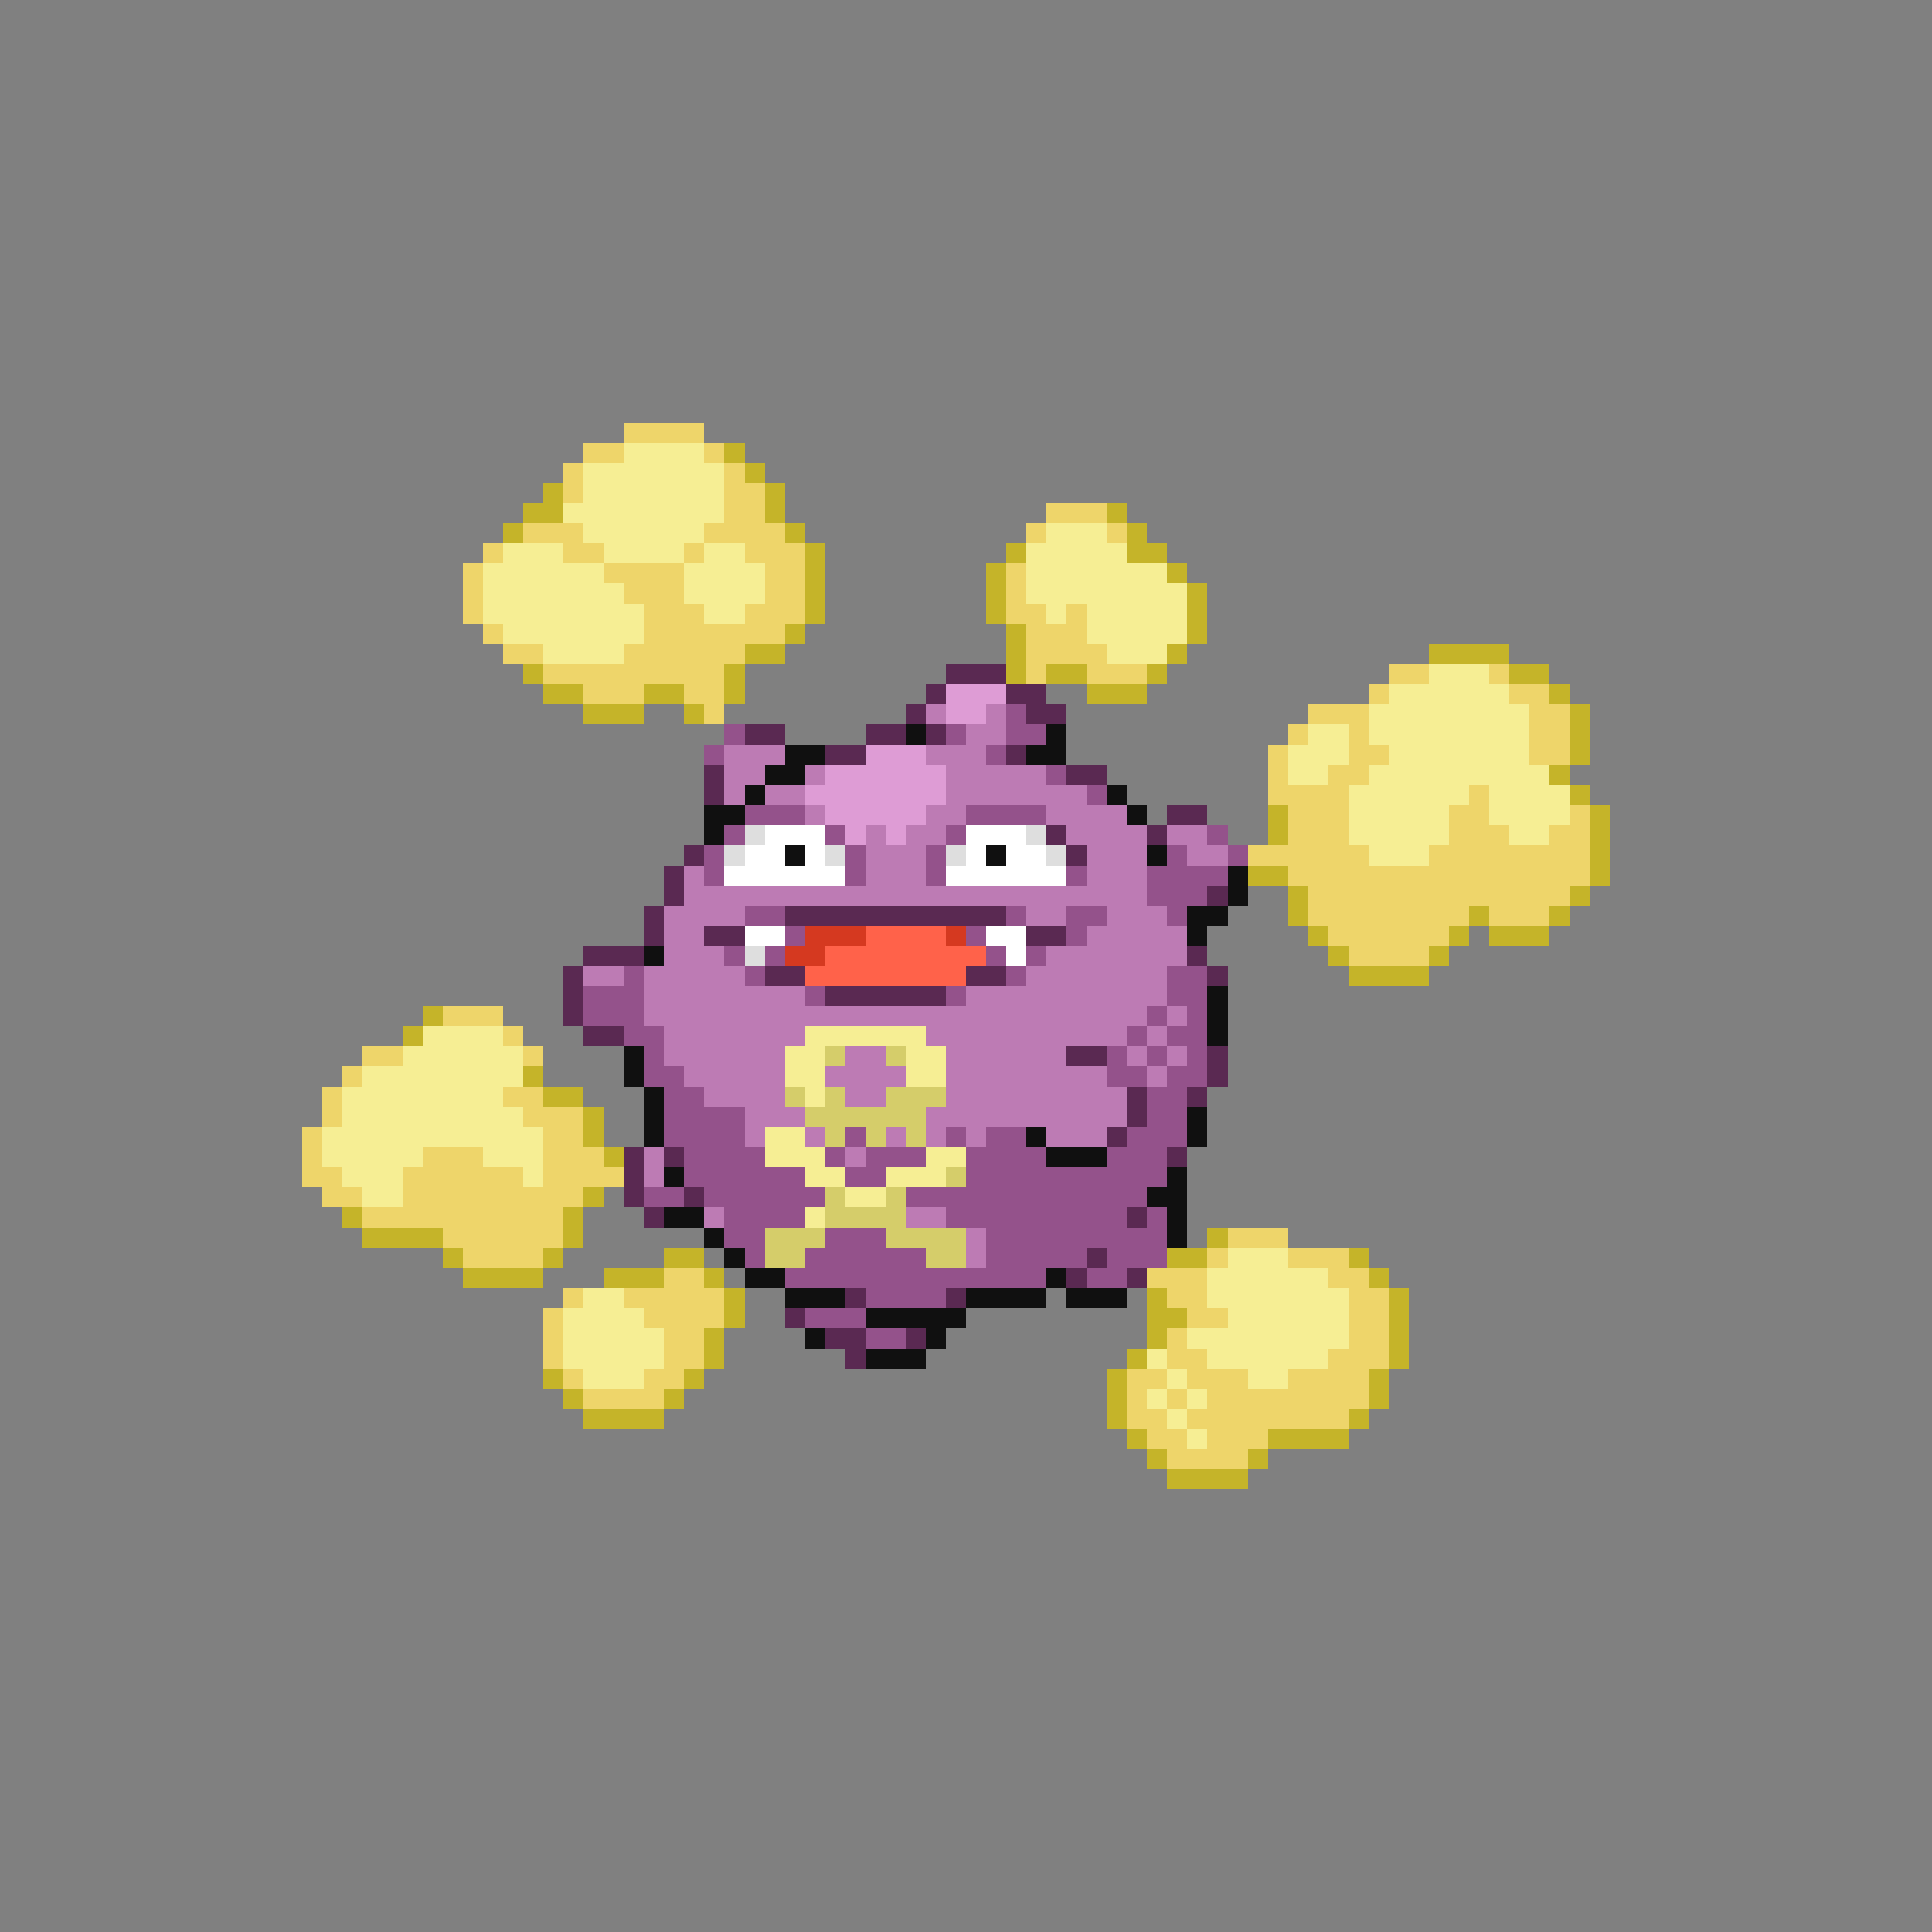 <svg xmlns="http://www.w3.org/2000/svg" viewBox="0 -0.5 96 96" shape-rendering="crispEdges">
<rect x="0" y="-0.5" width="96" height="96" fill="#808080" stroke="none"/>
<path stroke="#eed56a" d="M31 21h4M29 22h2M35 22h1M28 23h1M36 23h1M28 24h1M36 24h2M36 25h2M52 25h3M26 26h3M35 26h4M51 26h1M55 26h1M24 27h1M28 27h2M34 27h1M37 27h3M23 28h1M30 28h4M38 28h2M50 28h1M23 29h1M31 29h3M38 29h2M50 29h1M23 30h1M32 30h3M37 30h3M50 30h2M53 30h1M24 31h1M32 31h7M51 31h3M25 32h2M31 32h6M51 32h4M27 33h9M51 33h1M54 33h3M69 33h2M74 33h1M29 34h3M34 34h2M68 34h1M75 34h2M35 35h1M65 35h3M76 35h2M64 36h1M67 36h1M76 36h2M63 37h1M67 37h2M76 37h2M63 38h1M66 38h2M63 39h4M73 39h1M64 40h3M72 40h2M78 40h1M64 41h3M72 41h3M77 41h2M62 42h6M71 42h8M64 43h15M65 44h13M65 45h8M74 45h3M66 46h6M67 47h4M22 50h3M25 51h1M18 52h2M26 52h1M17 53h1M16 54h1M25 54h2M16 55h1M26 55h3M15 56h1M27 56h2M15 57h1M21 57h3M27 57h3M15 58h2M20 58h6M27 58h4M16 59h2M20 59h9M18 60h10M22 61h6M61 61h3M23 62h4M60 62h1M64 62h3M33 63h2M57 63h3M66 63h2M28 64h1M31 64h5M58 64h2M67 64h2M27 65h1M32 65h4M59 65h2M67 65h2M27 66h1M33 66h2M58 66h1M67 66h2M27 67h1M33 67h2M58 67h2M66 67h3M28 68h1M32 68h2M56 68h2M59 68h3M64 68h4M29 69h4M56 69h1M58 69h1M60 69h8M56 70h2M59 70h8M57 71h2M60 71h3M58 72h4" />
<path stroke="#f6ee94" d="M31 22h4M29 23h7M29 24h7M28 25h8M29 26h6M52 26h3M25 27h3M30 27h4M35 27h2M51 27h5M24 28h6M34 28h4M51 28h7M24 29h7M34 29h4M51 29h8M24 30h8M35 30h2M52 30h1M54 30h5M25 31h7M54 31h5M27 32h4M55 32h3M71 33h3M69 34h6M68 35h8M65 36h2M68 36h8M64 37h3M69 37h7M64 38h2M68 38h9M67 39h6M74 39h4M67 40h5M74 40h4M67 41h5M75 41h2M68 42h3M21 51h4M40 51h6M20 52h6M39 52h2M45 52h2M18 53h8M39 53h2M45 53h2M17 54h8M40 54h1M17 55h9M16 56h11M38 56h2M16 57h5M24 57h3M38 57h3M46 57h2M17 58h3M26 58h1M40 58h2M44 58h3M18 59h2M42 59h2M40 60h1M61 62h3M60 63h6M29 64h2M60 64h7M28 65h4M61 65h6M28 66h5M59 66h8M28 67h5M57 67h1M60 67h6M29 68h3M58 68h1M62 68h2M57 69h1M59 69h1M58 70h1M59 71h1" />
<path stroke="#c5b429" d="M36 22h1M37 23h1M27 24h1M38 24h1M26 25h2M38 25h1M55 25h1M25 26h1M39 26h1M56 26h1M40 27h1M50 27h1M56 27h2M40 28h1M49 28h1M58 28h1M40 29h1M49 29h1M59 29h1M40 30h1M49 30h1M59 30h1M39 31h1M50 31h1M59 31h1M37 32h2M50 32h1M58 32h1M71 32h4M26 33h1M36 33h1M50 33h1M52 33h2M57 33h1M75 33h2M27 34h2M32 34h2M36 34h1M54 34h3M77 34h1M29 35h3M34 35h1M78 35h1M78 36h1M78 37h1M77 38h1M78 39h1M63 40h1M79 40h1M63 41h1M79 41h1M79 42h1M62 43h2M79 43h1M64 44h1M78 44h1M64 45h1M73 45h1M77 45h1M65 46h1M72 46h1M74 46h3M66 47h1M71 47h1M67 48h4M21 50h1M20 51h1M26 53h1M27 54h2M29 55h1M29 56h1M30 57h1M29 59h1M17 60h1M28 60h1M18 61h4M28 61h1M60 61h1M22 62h1M27 62h1M33 62h2M58 62h2M67 62h1M23 63h4M30 63h3M35 63h1M68 63h1M36 64h1M57 64h1M69 64h1M36 65h1M57 65h2M69 65h1M35 66h1M57 66h1M69 66h1M35 67h1M56 67h1M69 67h1M27 68h1M34 68h1M55 68h1M68 68h1M28 69h1M33 69h1M55 69h1M68 69h1M29 70h4M55 70h1M67 70h1M56 71h1M63 71h4M57 72h1M62 72h1M58 73h4" />
<path stroke="#5a2952" d="M47 33h3M46 34h1M50 34h2M45 35h1M51 35h2M37 36h2M43 36h2M46 36h1M41 37h2M50 37h1M35 38h1M53 38h2M35 39h1M58 40h2M52 41h1M57 41h1M34 42h1M53 42h1M33 43h1M33 44h1M60 44h1M32 45h1M39 45h11M32 46h1M35 46h2M51 46h2M29 47h3M59 47h1M28 48h1M38 48h2M48 48h2M60 48h1M28 49h1M41 49h6M28 50h1M29 51h2M53 52h2M60 52h1M60 53h1M56 54h1M59 54h1M56 55h1M55 56h1M31 57h1M33 57h1M58 57h1M31 58h1M31 59h1M34 59h1M32 60h1M56 60h1M54 62h1M53 63h1M56 63h1M42 64h1M47 64h1M39 65h1M41 66h2M45 66h1M42 67h1" />
<path stroke="#de9cd5" d="M47 34h3M47 35h2M43 37h3M41 38h6M40 39h7M41 40h5M42 41h1M44 41h1" />
<path stroke="#bd7bb4" d="M46 35h1M49 35h1M48 36h2M36 37h3M46 37h3M36 38h2M40 38h1M47 38h5M36 39h1M38 39h2M47 39h7M40 40h1M46 40h2M52 40h4M43 41h1M45 41h2M53 41h4M58 41h2M43 42h3M54 42h3M59 42h2M34 43h1M43 43h3M54 43h3M34 44h23M33 45h4M51 45h2M55 45h3M33 46h2M54 46h5M33 47h3M52 47h7M29 48h2M32 48h5M51 48h7M32 49h8M48 49h10M32 50h25M58 50h1M33 51h7M46 51h10M57 51h1M33 52h6M42 52h2M47 52h6M56 52h1M58 52h1M34 53h5M41 53h4M47 53h8M57 53h1M35 54h4M42 54h2M47 54h9M37 55h3M46 55h10M37 56h1M40 56h1M44 56h1M46 56h1M48 56h1M52 56h3M32 57h1M42 57h1M32 58h1M35 60h1M45 60h2M48 61h1M48 62h1" />
<path stroke="#94528b" d="M50 35h1M36 36h1M47 36h1M50 36h2M35 37h1M49 37h1M52 38h1M54 39h1M37 40h3M48 40h4M36 41h1M41 41h1M47 41h1M60 41h1M35 42h1M42 42h1M46 42h1M58 42h1M61 42h1M35 43h1M42 43h1M46 43h1M53 43h1M57 43h4M57 44h3M37 45h2M50 45h1M53 45h2M58 45h1M39 46h1M48 46h1M53 46h1M36 47h1M38 47h1M49 47h1M51 47h1M31 48h1M37 48h1M50 48h1M58 48h2M29 49h3M40 49h1M47 49h1M58 49h2M29 50h3M57 50h1M59 50h1M31 51h2M56 51h1M58 51h2M32 52h1M55 52h1M57 52h1M59 52h1M32 53h2M55 53h2M58 53h2M33 54h2M57 54h2M33 55h4M57 55h2M33 56h4M42 56h1M47 56h1M49 56h2M56 56h3M34 57h4M41 57h1M43 57h3M48 57h4M55 57h3M34 58h6M42 58h2M48 58h10M32 59h2M35 59h6M45 59h12M36 60h4M47 60h9M57 60h1M36 61h2M41 61h3M49 61h9M37 62h1M40 62h6M49 62h5M55 62h3M39 63h13M54 63h2M43 64h4M40 65h3M43 66h2" />
<path stroke="#101010" d="M45 36h1M52 36h1M39 37h2M51 37h2M38 38h2M37 39h1M55 39h1M35 40h2M56 40h1M35 41h1M39 42h1M49 42h1M57 42h1M61 43h1M61 44h1M59 45h2M59 46h1M32 47h1M60 49h1M60 50h1M60 51h1M31 52h1M31 53h1M32 54h1M32 55h1M59 55h1M32 56h1M51 56h1M59 56h1M52 57h3M33 58h1M58 58h1M57 59h2M33 60h2M58 60h1M35 61h1M58 61h1M36 62h1M37 63h2M52 63h1M39 64h3M48 64h4M53 64h3M43 65h5M40 66h1M46 66h1M43 67h3" />
<path stroke="#dedede" d="M37 41h1M51 41h1M36 42h1M41 42h1M47 42h1M52 42h1M37 47h1" />
<path stroke="#ffffff" d="M38 41h3M48 41h3M37 42h2M40 42h1M48 42h1M50 42h2M36 43h6M47 43h6M37 46h2M49 46h2M50 47h1" />
<path stroke="#d53920" d="M40 46h3M47 46h1M39 47h2" />
<path stroke="#ff624a" d="M43 46h4M41 47h8M40 48h8" />
<path stroke="#d5cd6a" d="M41 52h1M44 52h1M39 54h1M41 54h1M44 54h3M40 55h6M41 56h1M43 56h1M45 56h1M47 58h1M41 59h1M44 59h1M41 60h4M38 61h3M44 61h4M38 62h2M46 62h2" />
</svg>
